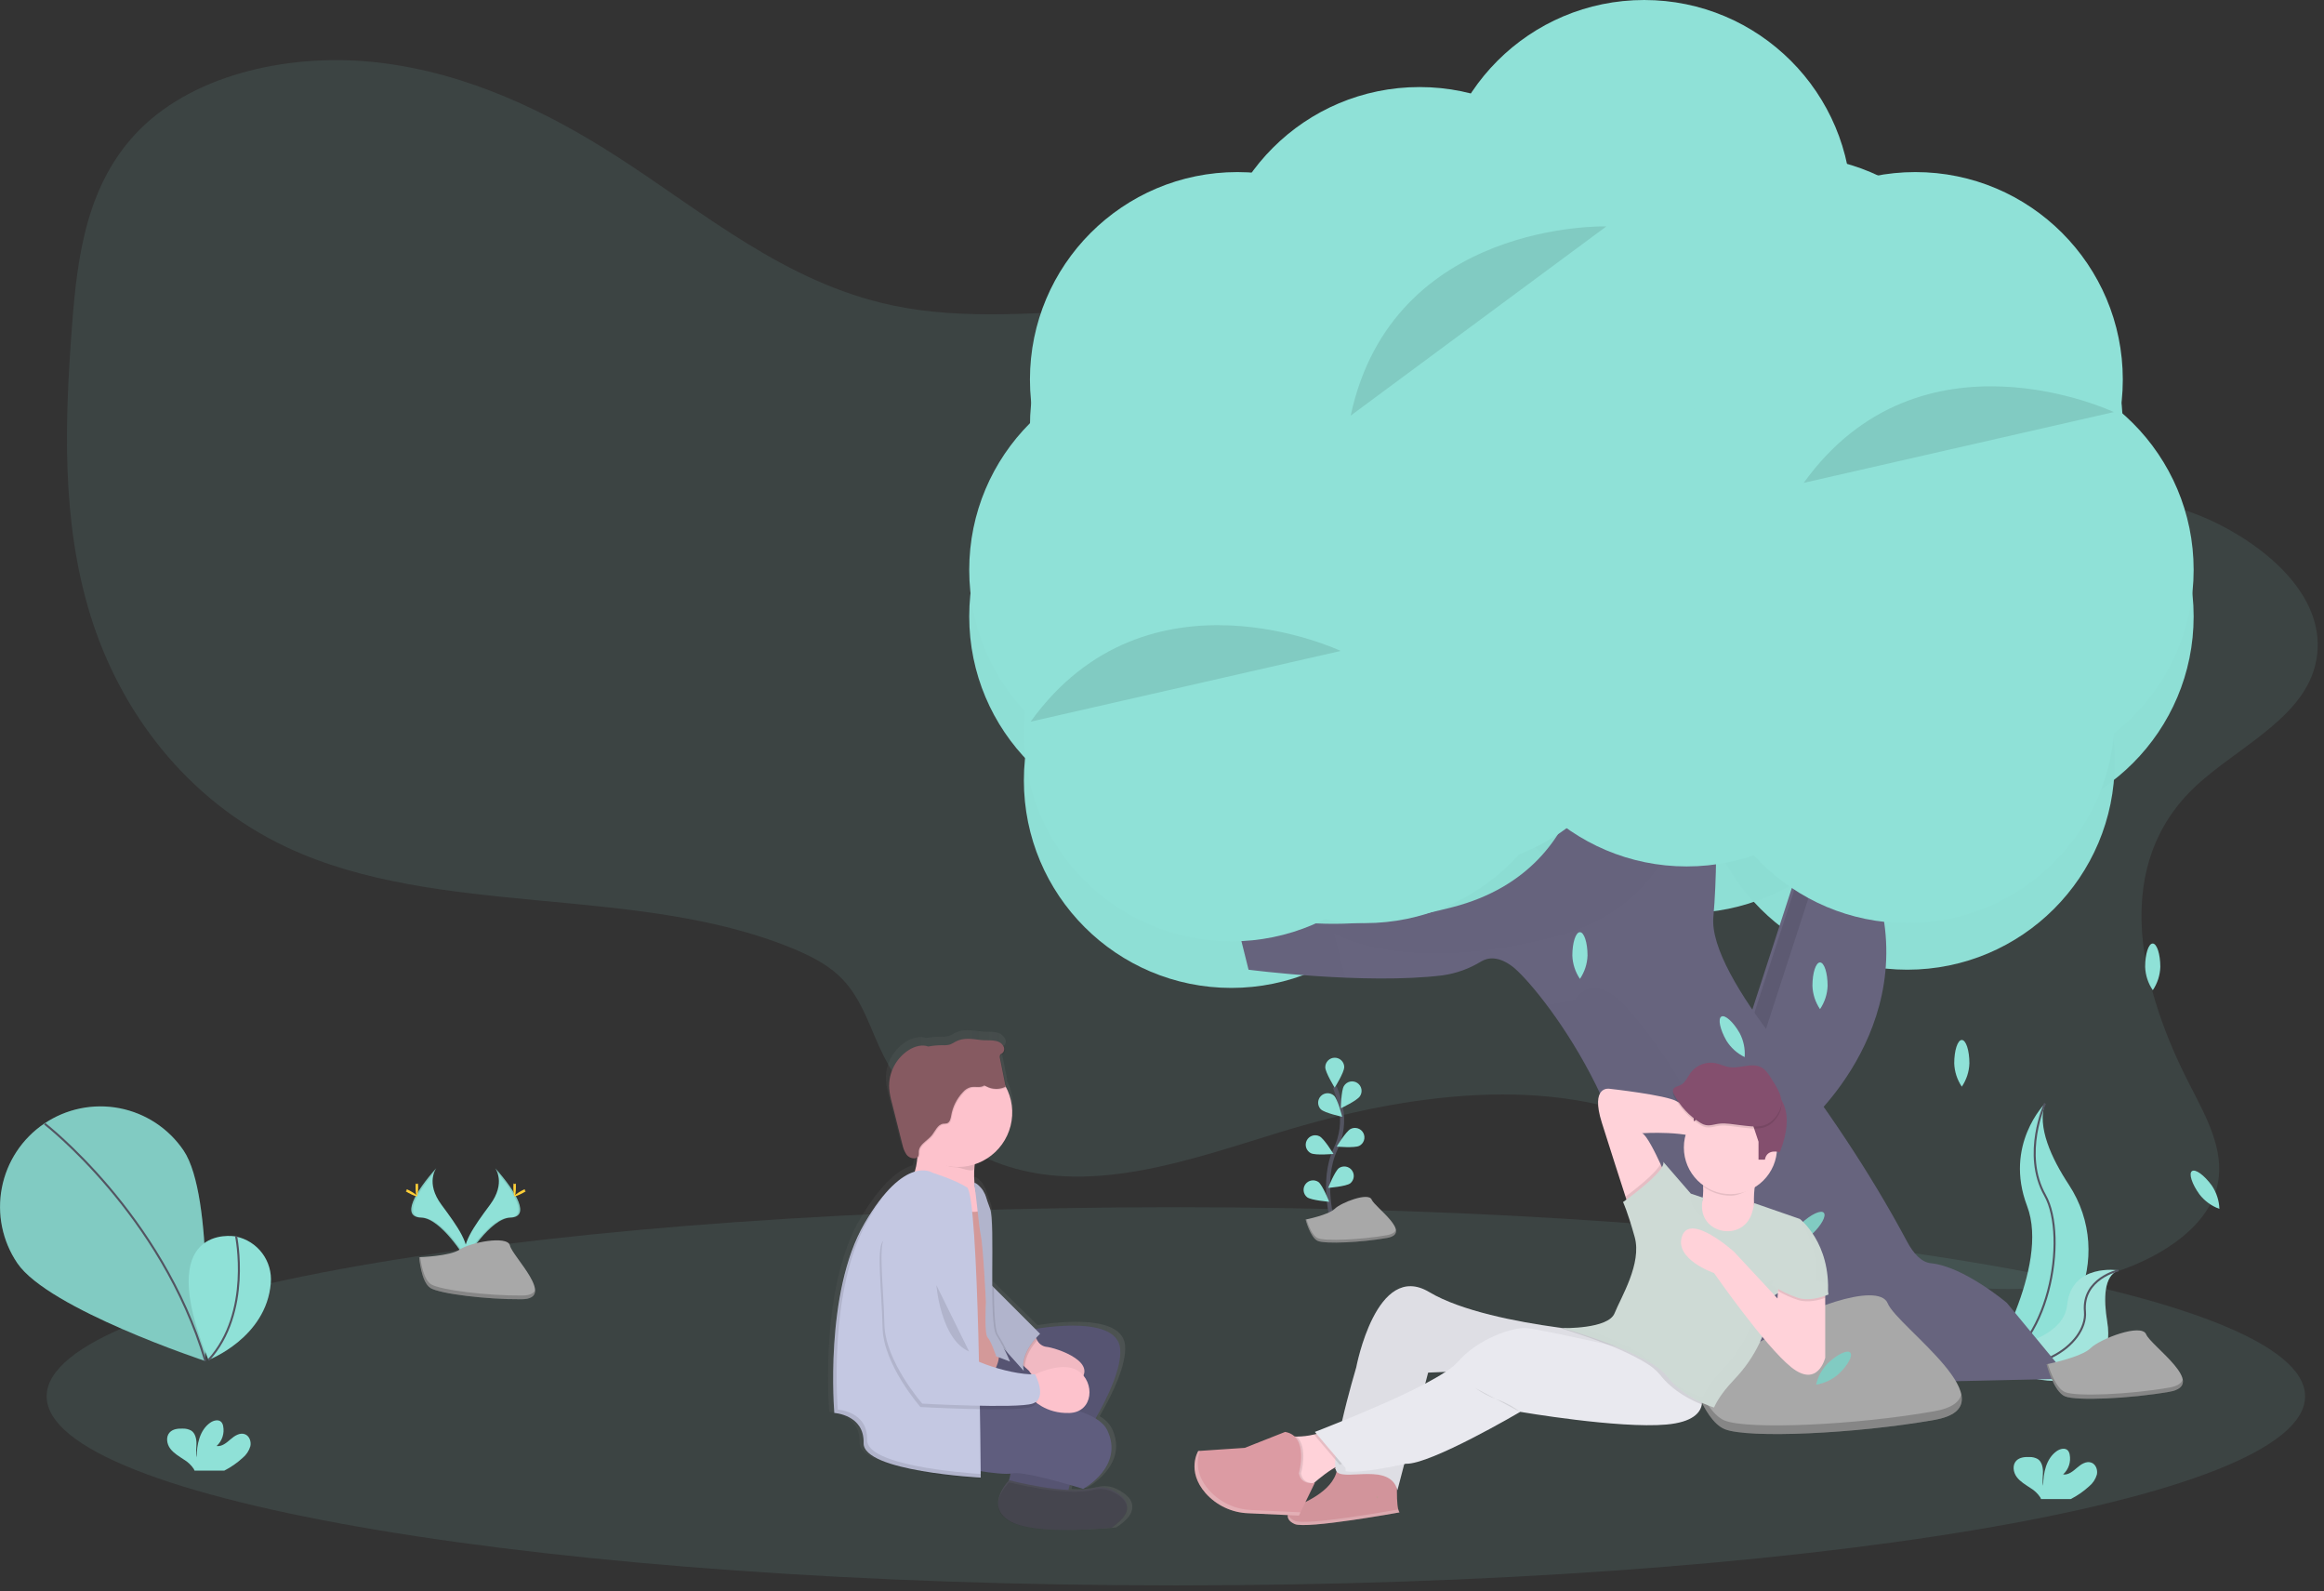 <svg width="355" height="243" viewBox="0 0 355 243" fill="none" xmlns="http://www.w3.org/2000/svg">
<rect x="0" y="0" width="355" height="243" fill="#333333" stroke="none"/>
<g clip-path="url(#clip0)">
<path opacity="0.1" d="M353.657 101.588C351.503 110.313 340.444 114.687 334.248 121.196C322.572 133.464 327.119 151.38 334.527 165.727C337.006 170.532 339.821 175.618 338.77 180.77C337.49 187.071 330.686 191.677 323.542 194.119C310.524 198.567 294.933 197.507 282.965 191.355C272.625 186.039 265.217 177.407 254.7 172.317C237.098 163.827 214.694 167.048 195.579 172.884C182.059 177.022 167.274 182.406 153.838 178.085C144.384 175.042 137.847 167.634 134.285 159.798C132.568 156.007 131.319 151.903 128.037 148.9C126.084 147.111 123.536 145.844 120.929 144.777C97.1 135.014 66.997 140.243 43.865 129.413C28.237 122.101 18.229 108.308 13.799 93.923C9.37 79.538 9.885 64.455 11.01 49.639C11.809 39.101 13.245 27.874 21.384 19.747C29.994 11.152 44.77 7.969 58.129 9.59C71.488 11.211 83.592 17.048 94.245 23.904C107.573 32.477 119.904 43.149 136.248 46.62C147.378 48.986 159.085 47.69 170.566 47.24C189.758 46.493 208.957 48.17 228.041 49.98C237.34 50.87 246.669 51.803 255.888 53.154C257.954 53.456 260.02 53.782 262.087 54.131C263.122 54.307 264.157 54.49 265.186 54.679C265.992 54.825 266.795 54.989 267.598 55.135C268.864 55.381 270.127 55.639 271.385 55.91C274.999 56.685 278.579 57.562 282.122 58.56C294.44 62.035 304.315 68.345 315.948 72.753C323.529 75.626 331.796 76.42 338.974 80.077C347.808 84.569 355.923 92.413 353.657 101.588Z" fill="#8FE1D7"/>
<path d="M291.343 148.082C308.844 148.082 323.03 133.895 323.03 116.395C323.03 98.895 308.844 84.708 291.343 84.708C273.843 84.708 259.657 98.895 259.657 116.395C259.657 133.895 273.843 148.082 291.343 148.082Z" fill="#8FE1D7"/>
<path d="M257.645 139.425C275.145 139.425 289.332 125.238 289.332 107.738C289.332 90.238 275.145 76.051 257.645 76.051C240.145 76.051 225.958 90.238 225.958 107.738C225.958 125.238 240.145 139.425 257.645 139.425Z" fill="#8FE1D7"/>
<path d="M220.549 139.734C238.05 139.734 252.236 125.548 252.236 108.048C252.236 90.547 238.05 76.361 220.549 76.361C203.049 76.361 188.863 90.547 188.863 108.048C188.863 125.548 203.049 139.734 220.549 139.734Z" fill="#8FE1D7"/>
<path d="M208.492 148.082C225.992 148.082 240.179 133.895 240.179 116.395C240.179 98.895 225.992 84.708 208.492 84.708C190.992 84.708 176.805 98.895 176.805 116.395C176.805 133.895 190.992 148.082 208.492 148.082Z" fill="#8FE1D7"/>
<path d="M188.088 150.865C205.588 150.865 219.775 136.678 219.775 119.178C219.775 101.678 205.588 87.491 188.088 87.491C170.588 87.491 156.401 101.678 156.401 119.178C156.401 136.678 170.588 150.865 188.088 150.865Z" fill="#8FE1D7"/>
<path d="M179.741 125.824C197.241 125.824 211.427 111.637 211.427 94.137C211.427 76.637 197.241 62.45 179.741 62.45C162.24 62.45 148.054 76.637 148.054 94.137C148.054 111.637 162.24 125.824 179.741 125.824Z" fill="#8FE1D7"/>
<path d="M189.014 96.762C206.515 96.762 220.701 82.576 220.701 65.075C220.701 47.575 206.515 33.389 189.014 33.389C171.514 33.389 157.328 47.575 157.328 65.075C157.328 82.576 171.514 96.762 189.014 96.762Z" fill="#8FE1D7"/>
<path d="M206.635 96.762C224.136 96.762 238.322 82.576 238.322 65.075C238.322 47.575 224.136 33.389 206.635 33.389C189.135 33.389 174.949 47.575 174.949 65.075C174.949 82.576 189.135 96.762 206.635 96.762Z" fill="#8FE1D7"/>
<path d="M216.839 83.778C234.339 83.778 248.526 69.591 248.526 52.091C248.526 34.591 234.339 20.404 216.839 20.404C199.339 20.404 185.152 34.591 185.152 52.091C185.152 69.591 199.339 83.778 216.839 83.778Z" fill="#8FE1D7"/>
<path d="M242.807 97.999C260.308 97.999 274.494 83.812 274.494 66.312C274.494 48.812 260.308 34.625 242.807 34.625C225.307 34.625 211.121 48.812 211.121 66.312C211.121 83.812 225.307 97.999 242.807 97.999Z" fill="#8FE1D7"/>
<path d="M303.401 125.824C320.901 125.824 335.088 111.637 335.088 94.137C335.088 76.637 320.901 62.45 303.401 62.45C285.901 62.45 271.714 76.637 271.714 94.137C271.714 111.637 285.901 125.824 303.401 125.824Z" fill="#8FE1D7"/>
<path d="M285.16 110.056C302.66 110.056 316.847 95.87 316.847 78.369C316.847 60.869 302.66 46.682 285.16 46.682C267.66 46.682 253.473 60.869 253.473 78.369C253.473 95.87 267.66 110.056 285.16 110.056Z" fill="#8FE1D7"/>
<path d="M273.412 94.289C290.913 94.289 305.099 80.102 305.099 62.602C305.099 45.102 290.913 30.915 273.412 30.915C255.912 30.915 241.726 45.102 241.726 62.602C241.726 80.102 255.912 94.289 273.412 94.289Z" fill="#8FE1D7"/>
<path d="M251.155 70.484C268.655 70.484 282.841 56.297 282.841 38.797C282.841 21.297 268.655 7.11 251.155 7.11C233.654 7.11 219.468 21.297 219.468 38.797C219.468 56.297 233.654 70.484 251.155 70.484Z" fill="#8FE1D7"/>
<path d="M292.58 96.762C310.08 96.762 324.267 82.576 324.267 65.075C324.267 47.575 310.08 33.389 292.58 33.389C275.08 33.389 260.893 47.575 260.893 65.075C260.893 82.576 275.08 96.762 292.58 96.762Z" fill="#8FE1D7"/>
<g opacity="0.1">
<path opacity="0.1" d="M291.343 148.082C308.844 148.082 323.03 133.895 323.03 116.395C323.03 98.895 308.844 84.708 291.343 84.708C273.843 84.708 259.657 98.895 259.657 116.395C259.657 133.895 273.843 148.082 291.343 148.082Z" fill="black"/>
<path opacity="0.1" d="M257.645 139.425C275.145 139.425 289.332 125.238 289.332 107.738C289.332 90.238 275.145 76.051 257.645 76.051C240.145 76.051 225.958 90.238 225.958 107.738C225.958 125.238 240.145 139.425 257.645 139.425Z" fill="black"/>
<path opacity="0.1" d="M220.549 139.735C238.05 139.735 252.236 125.548 252.236 108.048C252.236 90.548 238.05 76.361 220.549 76.361C203.049 76.361 188.863 90.548 188.863 108.048C188.863 125.548 203.049 139.735 220.549 139.735Z" fill="black"/>
<path opacity="0.1" d="M208.492 148.082C225.992 148.082 240.179 133.895 240.179 116.395C240.179 98.895 225.992 84.708 208.492 84.708C190.992 84.708 176.805 98.895 176.805 116.395C176.805 133.895 190.992 148.082 208.492 148.082Z" fill="black"/>
<path opacity="0.1" d="M188.088 150.865C205.588 150.865 219.775 136.678 219.775 119.178C219.775 101.678 205.588 87.491 188.088 87.491C170.588 87.491 156.401 101.678 156.401 119.178C156.401 136.678 170.588 150.865 188.088 150.865Z" fill="black"/>
<path opacity="0.1" d="M179.741 125.824C197.241 125.824 211.427 111.637 211.427 94.137C211.427 76.637 197.241 62.45 179.741 62.45C162.24 62.45 148.054 76.637 148.054 94.137C148.054 111.637 162.24 125.824 179.741 125.824Z" fill="black"/>
<path opacity="0.1" d="M189.014 96.762C206.515 96.762 220.701 82.576 220.701 65.075C220.701 47.575 206.515 33.389 189.014 33.389C171.514 33.389 157.328 47.575 157.328 65.075C157.328 82.576 171.514 96.762 189.014 96.762Z" fill="black"/>
<path opacity="0.1" d="M206.635 96.762C224.136 96.762 238.322 82.576 238.322 65.075C238.322 47.575 224.136 33.389 206.635 33.389C189.135 33.389 174.949 47.575 174.949 65.075C174.949 82.576 189.135 96.762 206.635 96.762Z" fill="black"/>
<path opacity="0.1" d="M216.839 83.778C234.339 83.778 248.526 69.591 248.526 52.091C248.526 34.591 234.339 20.404 216.839 20.404C199.339 20.404 185.152 34.591 185.152 52.091C185.152 69.591 199.339 83.778 216.839 83.778Z" fill="black"/>
<path opacity="0.1" d="M242.807 97.999C260.308 97.999 274.494 83.812 274.494 66.312C274.494 48.812 260.308 34.625 242.807 34.625C225.307 34.625 211.121 48.812 211.121 66.312C211.121 83.812 225.307 97.999 242.807 97.999Z" fill="black"/>
<path opacity="0.1" d="M303.401 125.824C320.901 125.824 335.088 111.637 335.088 94.137C335.088 76.637 320.901 62.45 303.401 62.45C285.901 62.45 271.714 76.637 271.714 94.137C271.714 111.637 285.901 125.824 303.401 125.824Z" fill="black"/>
<path opacity="0.1" d="M285.16 110.056C302.66 110.056 316.847 95.87 316.847 78.369C316.847 60.869 302.66 46.683 285.16 46.683C267.66 46.683 253.473 60.869 253.473 78.369C253.473 95.87 267.66 110.056 285.16 110.056Z" fill="black"/>
<path opacity="0.1" d="M273.412 94.289C290.913 94.289 305.099 80.102 305.099 62.602C305.099 45.102 290.913 30.915 273.412 30.915C255.912 30.915 241.726 45.102 241.726 62.602C241.726 80.102 255.912 94.289 273.412 94.289Z" fill="black"/>
<path opacity="0.1" d="M251.155 70.484C268.655 70.484 282.841 56.297 282.841 38.797C282.841 21.297 268.655 7.11 251.155 7.11C233.654 7.11 219.468 21.297 219.468 38.797C219.468 56.297 233.654 70.484 251.155 70.484Z" fill="black"/>
<path opacity="0.1" d="M292.58 96.762C310.08 96.762 324.267 82.576 324.267 65.075C324.267 47.575 310.08 33.389 292.58 33.389C275.08 33.389 260.893 47.575 260.893 65.075C260.893 82.576 275.08 96.762 292.58 96.762Z" fill="black"/>
</g>
<path d="M275.694 171.923C275.694 171.923 295.066 155.641 285.482 132.457L275.898 128.867L265.499 160.883L275.694 171.923Z" fill="#67647E"/>
<path opacity="0.1" d="M276.726 127.764L279.02 128.623L268.81 160.055L277.718 169.701C276.98 170.436 276.521 170.82 276.521 170.82L266.324 159.779L276.726 127.764Z" fill="black"/>
<path opacity="0.1" d="M179.62 242.107C274.884 242.107 352.11 229.179 352.11 213.231C352.11 197.284 274.884 184.356 179.62 184.356C84.356 184.356 7.129 197.284 7.129 213.231C7.129 229.179 84.356 242.107 179.62 242.107Z" fill="#8FE1D7"/>
<path d="M312.386 168.508C312.386 168.508 306.085 174.809 309.643 184.161C313.202 193.512 303.546 209.059 303.546 209.059L303.856 209.01C316.797 206.725 323.229 191.925 316.031 180.928C313.341 176.846 311.143 172.047 312.386 168.508Z" fill="#8FE1D7"/>
<path d="M312.386 168.508C312.386 168.508 308.828 176.232 312.386 182.533C315.945 188.835 313.006 206.518 303.543 209.059" stroke="#535461" stroke-width="0.31" stroke-miterlimit="10"/>
<path d="M323.61 193.995C323.61 193.995 316.419 192.852 315.765 199.296C315.111 205.74 301.935 206.632 301.935 206.632L302.183 206.797C313.059 213.926 323.455 211.344 321.887 201.865C321.307 198.341 321.353 194.801 323.61 193.995Z" fill="#8FE1D7"/>
<path opacity="0.2" d="M323.61 193.995C323.61 193.995 316.419 192.852 315.765 199.296C315.111 205.74 301.935 206.632 301.935 206.632L302.183 206.797C313.059 213.926 323.455 211.344 321.887 201.865C321.307 198.341 321.353 194.801 323.61 193.995Z" fill="#F5F5F5"/>
<path d="M323.61 193.995C323.61 193.995 318.031 195.235 318.486 200.297C318.942 205.358 310.198 211.455 301.938 206.632" stroke="#535461" stroke-width="0.31" stroke-miterlimit="10"/>
<path d="M188.206 138.011L190.722 148.085C190.722 148.085 208.505 150.403 220.36 148.946C222.456 148.649 224.468 147.923 226.271 146.814C227.272 146.222 228.853 145.965 231.014 147.583C234.714 150.372 252.878 172.689 249.936 195.843C249.708 197.587 248.911 199.208 247.669 200.454C246.427 201.7 244.809 202.502 243.065 202.736C239.443 203.23 235.98 204.54 232.938 206.567L223.95 212.553L316.115 210.538L306.547 198.955C306.547 198.955 300.001 193.416 294.964 192.911C293.495 192.765 292.283 191.417 291.303 189.585C285.566 178.845 278.703 168.746 271.264 159.104C265.846 152.08 261.299 144.678 261.724 140.029C262.731 128.948 261.724 110.819 261.724 110.819L242.587 108.302C242.587 108.302 245.104 132.478 221.938 138.519C198.772 144.561 188.206 138.011 188.206 138.011Z" fill="#67647E"/>
<g opacity="0.1">
<path opacity="0.1" d="M203.818 142.546C203.818 142.546 214.394 149.092 237.563 143.048C260.732 137.004 258.212 112.83 258.212 112.83L261.854 113.305C261.786 111.755 261.733 110.825 261.733 110.825L242.597 108.308C242.597 108.308 245.113 132.485 221.947 138.526C198.781 144.567 188.202 138.024 188.202 138.024L190.719 148.097C190.719 148.097 197.513 148.984 205.504 149.315L203.818 142.546Z" fill="black"/>
<path opacity="0.1" d="M248.551 211.099C251.593 209.071 255.055 207.761 258.677 207.268C260.417 207.037 262.033 206.239 263.274 204.998C264.516 203.757 265.314 202.142 265.546 200.402C268.503 177.249 250.33 154.891 246.638 152.114C242.609 149.092 240.594 152.616 240.594 152.616C239.168 152.991 237.718 153.267 236.255 153.444C242.783 162.123 252.122 178.77 249.936 195.868C249.704 197.608 248.906 199.223 247.665 200.464C246.423 201.704 244.808 202.502 243.068 202.733C239.446 203.227 235.983 204.537 232.941 206.564L223.953 212.549L247.125 212.044L248.551 211.099Z" fill="black"/>
</g>
<path d="M203.629 186.876C203.629 186.876 201.704 180.342 203.988 175.531C204.96 173.52 205.252 171.248 204.822 169.056C204.606 168.016 204.295 166.999 203.892 166.016" stroke="#535461" stroke-width="0.62" stroke-miterlimit="10"/>
<path d="M205.331 162.975C205.331 163.775 203.88 166.099 203.88 166.099C203.88 166.099 202.439 163.775 202.439 162.975C202.439 162.59 202.592 162.221 202.864 161.949C203.136 161.677 203.505 161.524 203.889 161.524C204.274 161.524 204.643 161.677 204.915 161.949C205.187 162.221 205.34 162.59 205.34 162.975H205.331Z" fill="#8FE1D7"/>
<path d="M207.73 167.41C207.296 168.083 204.816 169.245 204.816 169.245C204.816 169.245 204.863 166.508 205.296 165.836C205.397 165.67 205.53 165.526 205.688 165.412C205.845 165.298 206.024 165.218 206.213 165.174C206.402 165.131 206.598 165.126 206.789 165.16C206.981 165.194 207.163 165.265 207.326 165.371C207.489 165.477 207.629 165.614 207.738 165.775C207.847 165.935 207.922 166.116 207.96 166.307C207.997 166.497 207.996 166.693 207.957 166.884C207.917 167.074 207.84 167.254 207.73 167.414V167.41Z" fill="#8FE1D7"/>
<path d="M207.624 174.986C206.908 175.345 204.184 175.097 204.184 175.097C204.184 175.097 205.603 172.757 206.319 172.398C206.489 172.312 206.675 172.261 206.865 172.247C207.055 172.233 207.246 172.256 207.427 172.316C207.607 172.376 207.775 172.47 207.919 172.595C208.063 172.719 208.182 172.871 208.267 173.041C208.353 173.211 208.404 173.396 208.418 173.586C208.432 173.776 208.409 173.967 208.349 174.148C208.29 174.329 208.195 174.496 208.07 174.641C207.946 174.785 207.794 174.903 207.624 174.989V174.986Z" fill="#8FE1D7"/>
<path d="M206.254 180.711C205.61 181.188 202.882 181.402 202.882 181.402C202.882 181.402 203.886 178.854 204.531 178.38C204.841 178.17 205.22 178.088 205.589 178.151C205.958 178.214 206.289 178.417 206.511 178.718C206.734 179.019 206.832 179.395 206.784 179.766C206.736 180.138 206.546 180.476 206.254 180.711Z" fill="#8FE1D7"/>
<path d="M201.769 169.407C202.343 169.965 205.021 170.544 205.021 170.544C205.021 170.544 204.367 167.885 203.781 167.327C203.503 167.072 203.136 166.935 202.759 166.946C202.382 166.957 202.023 167.115 201.76 167.385C201.497 167.656 201.35 168.019 201.35 168.396C201.35 168.773 201.497 169.136 201.76 169.407H201.769Z" fill="#8FE1D7"/>
<path d="M200.25 176.108C200.966 176.467 203.691 176.219 203.691 176.219C203.691 176.219 202.271 173.879 201.555 173.52C201.212 173.347 200.813 173.317 200.448 173.438C200.083 173.558 199.78 173.819 199.607 174.163C199.434 174.506 199.405 174.905 199.525 175.27C199.646 175.635 199.907 175.938 200.25 176.111V176.108Z" fill="#8FE1D7"/>
<path d="M199.668 182.831C200.312 183.308 203.04 183.522 203.04 183.522C203.04 183.522 202.036 180.974 201.391 180.5C201.081 180.29 200.702 180.208 200.333 180.271C199.964 180.334 199.633 180.537 199.41 180.838C199.188 181.139 199.09 181.515 199.138 181.886C199.186 182.258 199.376 182.596 199.668 182.831Z" fill="#8FE1D7"/>
<path d="M199.441 186.237C199.441 186.237 202.959 185.534 203.895 184.594C204.832 183.655 209.053 182.016 209.524 183.187C209.995 184.359 215.857 188.345 211.868 189.049C207.878 189.752 202.488 189.978 201.329 189.517C200.17 189.055 199.441 186.237 199.441 186.237Z" fill="#A8A8A8"/>
<path opacity="0.2" d="M211.871 188.624C207.885 189.328 202.491 189.554 201.332 189.092C200.439 188.735 199.819 187.018 199.575 186.222L199.457 186.247C199.457 186.247 200.16 189.061 201.332 189.529C202.504 189.997 207.897 189.765 211.871 189.061C213.021 188.856 213.349 188.382 213.225 187.778C213.126 188.162 212.726 188.466 211.871 188.624Z" fill="black"/>
<path d="M257.766 208.294C257.766 208.294 268.438 206.158 271.286 203.313C274.135 200.467 286.939 195.486 288.362 199.045C289.784 202.603 307.579 214.697 295.491 216.833C283.402 218.969 267.03 219.678 263.472 218.256C259.914 216.833 257.766 208.294 257.766 208.294Z" fill="#A8A8A8"/>
<path opacity="0.2" d="M295.478 215.509C283.39 217.645 267.018 218.355 263.46 216.932C260.751 215.847 258.866 210.64 258.122 208.219L257.766 208.294C257.766 208.294 259.901 216.833 263.457 218.256C267.012 219.678 283.381 218.969 295.475 216.833C298.968 216.213 299.966 214.769 299.588 212.94C299.294 214.133 298.076 215.054 295.478 215.509Z" fill="black"/>
<path d="M329.998 147.648C329.959 148.921 329.56 150.158 328.848 151.215C328.131 150.162 327.726 148.927 327.68 147.654C327.68 145.686 328.188 144.089 328.83 144.086C329.471 144.083 329.992 145.679 329.998 147.648Z" fill="#8FE1D7"/>
<path d="M242.501 145.918C242.458 147.192 242.056 148.427 241.341 149.483C240.627 148.427 240.225 147.192 240.182 145.918C240.182 143.95 240.7 142.354 241.341 142.354C241.983 142.354 242.501 143.95 242.501 145.918Z" fill="#8FE1D7"/>
<path d="M337.862 181.042C338.576 182.098 338.978 183.333 339.021 184.607C337.822 184.174 336.77 183.411 335.986 182.406C334.827 180.813 334.31 179.217 334.827 178.842C335.345 178.467 336.706 179.452 337.862 181.042Z" fill="#8FE1D7"/>
<path d="M300.834 162.38C300.791 163.654 300.39 164.889 299.675 165.944C298.961 164.889 298.559 163.654 298.516 162.38C298.516 160.412 299.033 158.815 299.675 158.815C300.317 158.815 300.834 160.418 300.834 162.38Z" fill="#8FE1D7"/>
<path d="M279.175 150.54C279.132 151.813 278.73 153.049 278.015 154.104C277.301 153.049 276.899 151.813 276.856 150.54C276.856 148.571 277.374 146.975 278.015 146.975C278.657 146.975 279.175 148.571 279.175 150.54Z" fill="#8FE1D7"/>
<path d="M265.738 157.758C266.334 158.885 266.599 160.157 266.504 161.428C265.355 160.87 264.387 159.997 263.714 158.911C262.734 157.204 262.394 155.561 262.948 155.242C263.503 154.922 264.762 156.051 265.738 157.758Z" fill="#8FE1D7"/>
<path d="M255.698 190.502C254.74 191.343 253.563 191.895 252.304 192.095C252.586 190.853 253.212 189.715 254.111 188.813C255.547 187.468 257.068 186.755 257.506 187.22C257.943 187.685 257.134 189.157 255.698 190.502Z" fill="#8FE1D7"/>
<path opacity="0.1" d="M255.698 190.502C254.74 191.343 253.563 191.895 252.304 192.095C252.586 190.853 253.212 189.715 254.111 188.813C255.547 187.468 257.068 186.755 257.506 187.22C257.943 187.685 257.134 189.157 255.698 190.502Z" fill="black"/>
<path d="M276.779 188.481C275.82 189.322 274.643 189.874 273.385 190.075C273.666 188.832 274.292 187.694 275.192 186.792C276.627 185.447 278.149 184.734 278.586 185.199C279.023 185.664 278.214 187.133 276.779 188.481Z" fill="#8FE1D7"/>
<path opacity="0.1" d="M276.779 188.481C275.82 189.322 274.643 189.874 273.385 190.075C273.666 188.832 274.292 187.694 275.192 186.792C276.627 185.447 278.149 184.734 278.586 185.199C279.023 185.664 278.214 187.133 276.779 188.481Z" fill="black"/>
<path d="M280.82 209.85C279.862 210.69 278.685 211.242 277.426 211.443C277.707 210.197 278.334 209.056 279.237 208.151C280.672 206.806 282.194 206.093 282.631 206.558C283.068 207.023 282.259 208.501 280.82 209.85Z" fill="#8FE1D7"/>
<path opacity="0.1" d="M280.82 209.85C279.862 210.69 278.685 211.242 277.426 211.443C277.707 210.197 278.334 209.056 279.237 208.151C280.672 206.806 282.194 206.093 282.631 206.558C283.068 207.023 282.259 208.501 280.82 209.85Z" fill="black"/>
<path d="M28.042 175.689C32.793 182.704 31.278 207.816 31.278 207.816C31.278 207.816 7.396 199.909 2.644 192.898C0.362 189.53 -0.488 185.393 0.281 181.398C1.049 177.403 3.373 173.876 6.742 171.595C10.11 169.313 14.247 168.463 18.242 169.232C22.237 170 25.763 172.324 28.045 175.693L28.042 175.689Z" fill="#8FE1D7"/>
<path opacity="0.1" d="M28.042 175.689C32.793 182.704 31.278 207.816 31.278 207.816C31.278 207.816 7.396 199.909 2.644 192.898C0.362 189.53 -0.488 185.393 0.281 181.398C1.049 177.403 3.373 173.876 6.742 171.595C10.11 169.313 14.247 168.463 18.242 169.232C22.237 170 25.763 172.324 28.045 175.693L28.042 175.689Z" fill="black"/>
<path d="M6.831 171.61C6.831 171.61 24.728 185.428 31.371 207.841" stroke="#535461" stroke-width="0.31" stroke-miterlimit="10"/>
<path d="M35.877 188.801C35.877 188.801 23.169 186.631 31.848 207.68C31.848 207.68 40.679 204.314 41.367 195.939C41.503 194.309 41.038 192.686 40.058 191.377C39.078 190.068 37.653 189.163 36.051 188.835L35.877 188.801Z" fill="#8FE1D7"/>
<path d="M36.063 188.779C36.063 188.779 38.484 200.421 31.86 207.686" stroke="#535461" stroke-width="0.31" stroke-miterlimit="10"/>
<path d="M312.631 208.334C312.631 208.334 317.935 207.28 319.348 205.876C320.761 204.472 327.128 202.014 327.835 203.768C328.541 205.523 337.381 211.492 331.371 212.543C325.361 213.594 317.228 213.947 315.461 213.247C313.694 212.546 312.631 208.334 312.631 208.334Z" fill="#A8A8A8"/>
<path opacity="0.2" d="M331.381 211.895C325.37 212.949 317.237 213.3 315.47 212.599C314.125 212.063 313.189 209.499 312.817 208.3L312.641 208.337C312.641 208.337 313.701 212.549 315.47 213.253C317.24 213.957 325.37 213.603 331.381 212.549C333.116 212.239 333.612 211.533 333.426 210.628C333.268 211.214 332.664 211.669 331.381 211.895Z" fill="black"/>
<path d="M291.343 140.971C308.844 140.971 323.03 126.785 323.03 109.284C323.03 91.784 308.844 77.598 291.343 77.598C273.843 77.598 259.657 91.784 259.657 109.284C259.657 126.785 273.843 140.971 291.343 140.971Z" fill="#8FE1D7"/>
<path d="M257.645 132.314C275.145 132.314 289.332 118.127 289.332 100.627C289.332 83.127 275.145 68.941 257.645 68.941C240.145 68.941 225.958 83.127 225.958 100.627C225.958 118.127 240.145 132.314 257.645 132.314Z" fill="#8FE1D7"/>
<path d="M220.549 132.624C238.05 132.624 252.236 118.437 252.236 100.937C252.236 83.437 238.05 69.25 220.549 69.25C203.049 69.25 188.863 83.437 188.863 100.937C188.863 118.437 203.049 132.624 220.549 132.624Z" fill="#8FE1D7"/>
<path d="M208.492 140.971C225.992 140.971 240.179 126.785 240.179 109.284C240.179 91.784 225.992 77.598 208.492 77.598C190.992 77.598 176.805 91.784 176.805 109.284C176.805 126.785 190.992 140.971 208.492 140.971Z" fill="#8FE1D7"/>
<path d="M188.088 143.755C205.588 143.755 219.775 129.568 219.775 112.068C219.775 94.568 205.588 80.381 188.088 80.381C170.588 80.381 156.401 94.568 156.401 112.068C156.401 129.568 170.588 143.755 188.088 143.755Z" fill="#8FE1D7"/>
<path d="M179.741 118.713C197.241 118.713 211.427 104.527 211.427 87.026C211.427 69.526 197.241 55.34 179.741 55.34C162.24 55.34 148.054 69.526 148.054 87.026C148.054 104.527 162.24 118.713 179.741 118.713Z" fill="#8FE1D7"/>
<path d="M189.014 89.652C206.515 89.652 220.701 75.465 220.701 57.965C220.701 40.465 206.515 26.278 189.014 26.278C171.514 26.278 157.328 40.465 157.328 57.965C157.328 75.465 171.514 89.652 189.014 89.652Z" fill="#8FE1D7"/>
<path d="M206.635 89.652C224.136 89.652 238.322 75.465 238.322 57.965C238.322 40.465 224.136 26.278 206.635 26.278C189.135 26.278 174.949 40.465 174.949 57.965C174.949 75.465 189.135 89.652 206.635 89.652Z" fill="#8FE1D7"/>
<path d="M216.839 76.668C234.339 76.668 248.526 62.481 248.526 44.981C248.526 27.481 234.339 13.294 216.839 13.294C199.339 13.294 185.152 27.481 185.152 44.981C185.152 62.481 199.339 76.668 216.839 76.668Z" fill="#8FE1D7"/>
<path d="M242.807 90.888C260.308 90.888 274.494 76.702 274.494 59.202C274.494 41.702 260.308 27.515 242.807 27.515C225.307 27.515 211.121 41.702 211.121 59.202C211.121 76.702 225.307 90.888 242.807 90.888Z" fill="#8FE1D7"/>
<path d="M303.401 118.713C320.901 118.713 335.088 104.527 335.088 87.026C335.088 69.526 320.901 55.34 303.401 55.34C285.901 55.34 271.714 69.526 271.714 87.026C271.714 104.527 285.901 118.713 303.401 118.713Z" fill="#8FE1D7"/>
<path d="M285.16 102.946C302.66 102.946 316.847 88.759 316.847 71.259C316.847 53.759 302.66 39.572 285.16 39.572C267.66 39.572 253.473 53.759 253.473 71.259C253.473 88.759 267.66 102.946 285.16 102.946Z" fill="#8FE1D7"/>
<path d="M273.412 87.178C290.913 87.178 305.099 72.992 305.099 55.492C305.099 37.991 290.913 23.805 273.412 23.805C255.912 23.805 241.726 37.991 241.726 55.492C241.726 72.992 255.912 87.178 273.412 87.178Z" fill="#8FE1D7"/>
<path d="M251.155 63.374C268.655 63.374 282.841 49.187 282.841 31.687C282.841 14.187 268.655 0 251.155 0C233.654 0 219.468 14.187 219.468 31.687C219.468 49.187 233.654 63.374 251.155 63.374Z" fill="#8FE1D7"/>
<path d="M292.58 89.652C310.08 89.652 324.267 75.465 324.267 57.965C324.267 40.465 310.08 26.278 292.58 26.278C275.08 26.278 260.893 40.465 260.893 57.965C260.893 75.465 275.08 89.652 292.58 89.652Z" fill="#8FE1D7"/>
<path opacity="0.1" d="M322.891 62.927C322.891 62.927 293.38 48.933 275.523 73.736L322.891 62.927Z" fill="black"/>
<path opacity="0.1" d="M245.377 34.576C245.377 34.576 212.732 33.59 206.322 63.47L245.377 34.576Z" fill="black"/>
<path opacity="0.1" d="M204.797 99.406C204.797 99.406 175.287 85.409 157.43 110.205L204.797 99.406Z" fill="black"/>
<path d="M75.642 178.395C75.642 178.395 77.343 180.621 74.855 183.975C72.365 187.328 70.314 190.174 71.135 192.269C71.135 192.269 74.888 186.027 77.954 185.94C81.019 185.853 79.002 182.149 75.642 178.395Z" fill="#8FE1D7"/>
<path opacity="0.1" d="M75.642 178.395C75.79 178.61 75.907 178.845 75.989 179.093C78.971 182.595 80.561 185.865 77.694 185.949C75.025 186.027 71.82 190.8 71.054 192.006C71.079 192.099 71.109 192.191 71.144 192.281C71.144 192.281 74.898 186.039 77.963 185.952C81.029 185.865 79.002 182.149 75.642 178.395Z" fill="black"/>
<path d="M78.806 181.234C78.806 182.019 78.72 182.654 78.611 182.654C78.503 182.654 78.416 182.034 78.416 181.234C78.416 180.435 78.524 180.819 78.633 180.819C78.741 180.819 78.806 180.45 78.806 181.234Z" fill="#FFD037"/>
<path d="M79.891 182.168C79.203 182.543 78.602 182.769 78.552 182.673C78.503 182.577 79.017 182.195 79.705 181.82C80.393 181.445 80.121 181.718 80.173 181.82C80.226 181.923 80.579 181.805 79.891 182.168Z" fill="#FFD037"/>
<path d="M66.647 178.395C66.647 178.395 64.945 180.621 67.434 183.975C69.923 187.328 71.975 190.174 71.154 192.269C71.154 192.269 67.4 186.027 64.335 185.94C61.269 185.853 63.284 182.149 66.647 178.395Z" fill="#8FE1D7"/>
<path opacity="0.1" d="M66.647 178.395C66.499 178.61 66.382 178.845 66.3 179.093C63.318 182.595 61.728 185.865 64.595 185.949C67.264 186.027 70.469 190.8 71.234 192.006C71.209 192.099 71.179 192.191 71.144 192.281C71.144 192.281 67.391 186.039 64.325 185.952C61.26 185.865 63.284 182.149 66.647 178.395Z" fill="black"/>
<path d="M63.482 181.234C63.482 182.019 63.569 182.654 63.677 182.654C63.786 182.654 63.873 182.034 63.873 181.234C63.873 180.435 63.764 180.819 63.656 180.819C63.547 180.819 63.482 180.45 63.482 181.234Z" fill="#FFD037"/>
<path d="M62.394 182.168C63.082 182.543 63.684 182.769 63.733 182.673C63.783 182.577 63.268 182.195 62.58 181.82C61.892 181.445 62.165 181.718 62.112 181.82C62.059 181.923 61.718 181.805 62.394 182.168Z" fill="#FFD037"/>
<path d="M64.025 191.987C64.025 191.987 68.785 191.841 70.224 190.818C71.662 189.796 77.548 188.577 77.901 190.214C78.255 191.851 85.055 198.363 79.68 198.406C74.306 198.45 67.192 197.569 65.76 196.695C64.328 195.821 64.025 191.987 64.025 191.987Z" fill="#A8A8A8"/>
<path opacity="0.2" d="M79.773 197.839C74.399 197.882 67.285 197.002 65.853 196.128C64.762 195.465 64.328 193.081 64.183 191.981H64.025C64.025 191.981 64.335 195.821 65.757 196.692C67.18 197.563 74.303 198.447 79.677 198.403C81.227 198.403 81.763 197.839 81.736 197.021C81.522 197.52 80.936 197.83 79.773 197.839Z" fill="black"/>
<path d="M37.058 222.639C37.627 222.175 38.041 221.551 38.245 220.847C38.401 220.134 38.097 219.282 37.415 219.021C36.652 218.73 35.837 219.257 35.22 219.793C34.603 220.329 33.894 220.937 33.085 220.822C33.501 220.445 33.812 219.967 33.988 219.434C34.164 218.901 34.199 218.332 34.089 217.782C34.054 217.553 33.958 217.339 33.81 217.162C33.385 216.709 32.62 216.904 32.111 217.261C30.5 218.395 30.05 220.584 30.041 222.555C29.88 221.845 30.016 221.104 30.01 220.385C30.004 219.666 29.805 218.835 29.192 218.457C28.811 218.253 28.384 218.151 27.952 218.163C27.227 218.135 26.421 218.209 25.925 218.739C25.305 219.396 25.469 220.503 26.005 221.219C26.542 221.935 27.354 222.397 28.104 222.899C28.705 223.256 29.218 223.745 29.604 224.328C29.649 224.409 29.687 224.494 29.715 224.582H34.256C35.274 224.064 36.216 223.41 37.058 222.639Z" fill="#8FE1D7"/>
<path d="M319.119 226.978C319.687 226.515 320.101 225.89 320.306 225.186C320.461 224.474 320.157 223.621 319.475 223.361C318.713 223.069 317.897 223.596 317.281 224.133C316.664 224.669 315.954 225.276 315.145 225.162C315.561 224.785 315.872 224.307 316.048 223.774C316.224 223.241 316.259 222.671 316.149 222.121C316.114 221.893 316.018 221.679 315.87 221.501C315.446 221.048 314.68 221.244 314.172 221.6C312.56 222.735 312.111 224.923 312.101 226.894C311.94 226.184 312.076 225.444 312.07 224.725C312.064 224.005 311.866 223.175 311.252 222.797C310.871 222.592 310.444 222.491 310.012 222.502C309.287 222.474 308.481 222.549 307.985 223.079C307.365 223.736 307.529 224.842 308.066 225.558C308.602 226.274 309.414 226.736 310.164 227.238C310.765 227.596 311.278 228.084 311.664 228.667C311.71 228.748 311.747 228.833 311.776 228.921H316.317C317.334 228.403 318.277 227.749 319.119 226.978Z" fill="#8FE1D7"/>
<path d="M213.464 225.298C213.464 225.298 213.154 230.152 213.774 230.958C213.774 230.958 199.541 233.546 197.761 232.737C195.982 231.928 196.791 230.635 197.761 230.149C198.732 229.662 203.586 227.883 204.23 224.489C204.23 224.489 202.129 223.519 208.92 224.799C215.711 226.079 213.464 225.298 213.464 225.298Z" fill="#DC9BA3"/>
<path opacity="0.05" d="M213.464 225.298C213.464 225.298 213.154 230.152 213.774 230.958C213.774 230.958 199.541 233.546 197.761 232.737C195.982 231.928 196.791 230.635 197.761 230.149C198.732 229.662 203.586 227.883 204.23 224.489C204.23 224.489 202.129 223.519 208.92 224.799C215.711 226.079 213.464 225.298 213.464 225.298Z" fill="black"/>
<path d="M268.943 178.228C268.943 178.228 267.164 181.139 268.295 186.801C269.426 192.464 265.385 192.461 265.385 192.461H257.301L254.552 185.332L258.432 185.642C258.432 185.642 261.02 184.994 259.889 179.009L268.943 178.228Z" fill="#FFD2D9"/>
<path d="M244.683 171.437C245.922 175.376 247.472 180.175 248.3 182.732L248.889 184.539L254.226 179.04C254.226 179.04 253.991 178.495 253.64 177.732C252.859 176.04 251.499 173.278 250.829 173.055C250.829 173.055 258.268 172.568 260.534 174.347C262.8 176.127 262.152 169.493 262.152 169.493C262.152 169.493 257.784 169.183 256.167 168.201C254.549 167.218 245.814 166.261 245.814 166.261C245.814 166.261 242.903 165.774 244.683 171.437Z" fill="#FFD2D9"/>
<path d="M196.156 219L197.287 227.248L200.198 226.938C200.198 226.938 200.374 226.77 200.672 226.504C201.456 225.812 203.09 224.458 204.652 223.714C205.18 223.444 205.754 223.273 206.344 223.209L203.108 218.355C202.321 218.65 201.514 218.889 200.694 219.071C199.841 219.272 198.969 219.376 198.093 219.381C197.428 219.391 196.768 219.261 196.156 219Z" fill="#FFD2D9"/>
<path d="M204.243 224.814C205.699 226.107 212.329 223.358 213.464 227.564L214.505 223.575L217.713 211.3L218.153 209.611L220.825 209.496L251.489 208.188L253.225 208.114L254.155 208.074L252.94 207.472L244.853 203.465C244.853 203.465 241.94 203.26 237.922 202.708C231.832 201.875 223.203 200.229 218.33 197.318C210.243 192.464 207.172 208.802 207.172 208.802C207.172 208.802 205.932 212.946 205.002 217.031C204.575 218.794 204.249 220.579 204.026 222.378C203.886 223.627 203.93 224.532 204.243 224.814Z" fill="#E9E9EF"/>
<path opacity="0.05" d="M204.243 224.815C205.699 226.107 212.329 223.358 213.464 227.564L214.505 223.575L217.713 211.3L218.154 209.611L220.909 209.441L250.535 207.618L252.363 207.503L252.928 207.469L253.656 207.423L244.841 203.459C244.841 203.459 241.927 203.254 237.91 202.702C231.82 201.868 223.19 200.223 218.318 197.312C210.231 192.458 207.159 208.796 207.159 208.796C207.159 208.796 205.92 212.94 204.99 217.025C204.563 218.788 204.237 220.573 204.013 222.372C203.886 223.627 203.93 224.532 204.243 224.815Z" fill="black"/>
<path opacity="0.1" d="M200.697 219.059L203.527 222.378L204.655 223.702C205.184 223.432 205.757 223.26 206.347 223.196L203.111 218.343C202.324 218.638 201.517 218.877 200.697 219.059Z" fill="black"/>
<path d="M200.849 218.668L204.013 222.388L205.538 224.176V224.663C207.398 225.093 213.222 223.866 214.505 223.584L214.756 223.528C218.476 223.689 232.226 215.603 232.226 215.603C232.226 215.603 247.268 218.191 254.542 217.543C258.606 217.18 259.747 215.711 259.96 214.481C260.054 213.873 259.97 213.25 259.719 212.689L253.21 208.117L252.348 207.497L250.972 206.527C250.972 206.527 248.579 205.985 245.541 205.315C240.793 204.267 234.466 202.907 233.186 202.811C231.085 202.65 225.747 204.429 222.673 207.987C222.145 208.542 221.549 209.029 220.9 209.434L220.816 209.49C219.951 210.064 218.888 210.671 217.716 211.294C213.802 213.355 208.582 215.572 204.993 217.025C202.538 218.026 200.849 218.668 200.849 218.668Z" fill="#E9E9EF"/>
<path opacity="0.1" d="M196.156 219L197.287 227.248L200.198 226.938C200.198 226.938 200.374 226.77 200.672 226.504C200.027 226.504 198.964 226.333 198.741 224.997C198.741 224.997 199.863 221.076 198.093 219.387C197.427 219.395 196.767 219.263 196.156 219Z" fill="black"/>
<path d="M198.409 224.976C198.409 224.976 200.027 219.316 196.308 218.668L190.161 221.095L183.032 221.582C183.032 221.582 181.173 224.616 184.151 228.019C184.97 228.942 185.968 229.689 187.083 230.217C188.198 230.744 189.409 231.04 190.642 231.088L198.409 231.444L200.849 226.439C200.849 226.439 198.744 226.916 198.409 224.976Z" fill="#DC9BA3"/>
<path opacity="0.1" d="M237.913 202.708C238.728 202.947 242.101 203.948 245.554 205.321C247.261 205.979 248.923 206.746 250.532 207.618C250.866 207.807 251.186 207.996 251.486 208.185C252.274 208.648 252.979 209.239 253.572 209.933C255.568 212.515 258.501 213.907 259.96 214.474C260.054 213.866 259.97 213.244 259.719 212.683L253.21 208.111L254.139 208.07L252.924 207.469L253.653 207.423L244.838 203.458C244.838 203.458 241.93 203.26 237.913 202.708Z" fill="black"/>
<path opacity="0.1" d="M248.312 182.735L248.901 184.542L254.239 179.043C254.239 179.043 254.003 178.498 253.653 177.735C252.962 179.158 249.741 181.656 248.312 182.735Z" fill="black"/>
<path d="M267.557 185.416C267.749 184.868 267.889 184.303 267.976 183.73L274.928 186.144C274.928 186.144 279.698 189.783 279.215 197.709C279.215 197.709 273.326 195.539 270.722 198.112L270.669 198.567C270.122 203.09 268.12 207.313 264.966 210.6C263.68 211.951 262.468 213.473 261.826 214.939C261.826 214.939 257.298 213.647 254.549 210.085C251.799 206.524 238.704 202.817 238.704 202.817C238.704 202.817 245.659 202.978 246.629 200.551C247.599 198.124 250.835 192.948 249.704 188.906C248.573 184.864 247.925 183.568 247.925 183.568C247.925 183.568 254.558 178.879 254.071 177.422L258.277 182.276L260.218 182.924C260.064 183.3 259.986 183.702 259.988 184.108C259.877 188.5 266.082 189.554 267.557 185.416Z" fill="#CEDAD5"/>
<path opacity="0.1" d="M260.131 181.163C260.082 180.559 260 179.958 259.886 179.362L268.943 178.553C268.943 178.553 268.323 179.096 268.044 181.117C266.981 181.737 265.741 182.598 264.414 182.598C262.868 182.6 261.364 182.096 260.131 181.163Z" fill="black"/>
<path d="M264.334 182.353C268.264 182.353 271.45 179.167 271.45 175.237C271.45 171.306 268.264 168.12 264.334 168.12C260.403 168.12 257.217 171.306 257.217 175.237C257.217 179.167 260.403 182.353 264.334 182.353Z" fill="#FFD2D9"/>
<path d="M269.591 177.097H268.621V174.347L267.65 171.437C267.65 171.437 262.796 169.171 260.521 169.658L258.755 171.266C258.755 171.266 258.268 167.386 261.182 165.929C264.095 164.472 269.268 165.12 270.564 166.239C271.86 167.358 273.973 169.314 272.343 174.651L271.869 175.965C271.869 175.965 269.913 175.317 269.591 177.097Z" fill="#844F6E"/>
<g opacity="0.05">
<path opacity="0.05" d="M257.019 180.832L256.489 180.655L254.046 177.837C254.094 177.704 254.1 177.559 254.062 177.422L257.019 180.832Z" fill="black"/>
<path opacity="0.05" d="M260.422 186.051C259.731 185.757 259.147 185.257 258.749 184.619C258.352 183.982 258.16 183.237 258.2 182.487C258.2 182.391 258.2 182.301 258.2 182.214L258.249 182.273L260.19 182.921C260.037 183.297 259.959 183.699 259.96 184.105C259.941 184.783 260.1 185.454 260.422 186.051Z" fill="black"/>
<path opacity="0.05" d="M241.555 202.684C245.609 204.094 251.099 206.316 252.769 208.477L252.893 208.632C248.452 205.585 238.697 202.814 238.697 202.814C239.652 202.825 240.606 202.781 241.555 202.684Z" fill="black"/>
<path opacity="0.05" d="M260.047 213.331C260.689 211.871 261.907 210.346 263.187 208.991C266.341 205.704 268.343 201.481 268.89 196.959L268.943 196.503C271.531 193.915 277.436 196.1 277.436 196.1C277.746 191.073 275.936 187.772 274.575 186.03L274.931 186.154C274.931 186.154 279.702 189.792 279.218 197.718C279.218 197.718 273.329 195.548 270.725 198.121L270.672 198.577C270.125 203.099 268.124 207.322 264.969 210.609C263.683 211.961 262.471 213.482 261.829 214.949C261.829 214.949 257.887 213.82 255.128 210.783C256.615 211.899 258.277 212.76 260.047 213.331Z" fill="black"/>
</g>
<path d="M261.826 194.405C261.826 194.405 269.575 205.563 273.633 208.799C277.69 212.035 278.809 207.342 278.809 207.342V196.993L271.68 196.184L271.602 197.166L271.516 198.288L264.882 191.159C264.882 191.159 258.249 185.174 256.957 188.732C255.664 192.291 261.826 194.405 261.826 194.405Z" fill="#FFD2D9"/>
<path opacity="0.1" d="M271.618 197.166C272.588 197.731 273.617 198.189 274.686 198.53C276.214 199.001 277.966 198.505 278.812 198.202V196.993L271.683 196.184L271.618 197.166Z" fill="black"/>
<path d="M278.893 195.942L279.308 197.675C279.308 197.675 276.779 198.852 274.677 198.208C273.26 197.727 271.907 197.076 270.648 196.267C270.338 196.106 271.94 194.327 271.94 194.327L278.893 195.942Z" fill="#CEDAD5"/>
<path opacity="0.1" d="M232.306 215.674C231.228 214.846 230.027 214.19 228.748 213.73C227.528 213.314 226.378 212.714 225.338 211.951" fill="black"/>
<path opacity="0.2" d="M183.054 221.578L183.317 221.56C182.933 222.536 182.388 224.923 184.656 227.53C185.473 228.449 186.467 229.194 187.579 229.721C188.69 230.248 189.896 230.545 191.125 230.595L198.657 230.948L198.415 231.444L190.642 231.088C189.413 231.038 188.207 230.741 187.095 230.214C185.984 229.687 184.99 228.942 184.173 228.022C181.194 224.613 183.054 221.578 183.054 221.578Z" fill="white"/>
<path opacity="0.05" d="M210.519 228.512C210.497 228.609 210.471 228.705 210.442 228.8C210.284 228.711 210.057 228.537 210.519 228.512Z" fill="#00FF00"/>
<path opacity="0.2" d="M197.789 232.253C199.448 233.007 211.914 230.812 213.597 230.508C213.631 230.669 213.696 230.822 213.789 230.958C213.789 230.958 199.556 233.546 197.777 232.737C196.847 232.322 196.633 231.776 196.757 231.28C196.859 231.627 197.151 231.971 197.789 232.253Z" fill="white"/>
<path opacity="0.1" d="M259.812 171.837C258.062 170.779 256.641 169.255 255.708 167.435C255.577 167.235 255.523 166.994 255.556 166.757C255.671 166.316 256.244 166.239 256.659 166.05C257.431 165.696 257.757 164.81 258.262 164.122C258.695 163.556 259.277 163.121 259.943 162.865C260.609 162.61 261.333 162.544 262.034 162.674C262.772 162.823 263.454 163.189 264.204 163.294C265.809 163.53 267.557 162.557 268.999 163.294C269.656 163.632 270.102 164.268 270.493 164.894C271.475 166.465 272.706 168.136 271.813 169.971C271.302 171.025 270.483 171.899 269.333 172.206C268.183 172.512 266.854 172.255 265.682 172.131C264.721 172.026 263.711 171.821 262.744 171.908C261.603 172.026 260.893 172.488 259.812 171.837Z" fill="black"/>
<path d="M259.812 171.511C258.062 170.453 256.641 168.929 255.708 167.11C255.577 166.909 255.523 166.668 255.556 166.431C255.671 165.991 256.244 165.913 256.659 165.724C257.431 165.371 257.757 164.485 258.262 163.796C258.695 163.23 259.277 162.795 259.943 162.54C260.609 162.284 261.333 162.218 262.034 162.349C262.772 162.498 263.454 162.863 264.204 162.969C265.809 163.204 267.557 162.231 268.999 162.969C269.656 163.307 270.102 163.942 270.493 164.568C271.475 166.14 272.706 167.81 271.813 169.645C271.302 170.699 270.483 171.573 269.333 171.88C268.183 172.187 266.854 171.93 265.682 171.806C264.721 171.7 263.711 171.496 262.744 171.583C261.603 171.7 260.893 172.165 259.812 171.511Z" fill="#844F6E"/>
<path d="M126.481 210.045C126.481 213.38 126.667 215.584 126.667 215.584C126.667 215.584 131.431 215.85 131.298 220.267C131.164 224.684 149.814 225.62 149.814 225.62C149.814 225.62 149.814 225.574 149.814 225.487C149.814 225.487 149.814 225.131 149.814 224.486C151.587 224.749 153.484 224.963 154.547 224.861C154.476 225.205 154.392 225.568 154.312 225.89C154.225 225.977 152.508 227.712 152.564 229.56C152.533 230.49 152.954 231.444 154.318 232.238C158.254 234.538 170.513 233.258 170.513 233.258C172.373 232.036 172.993 230.998 172.959 230.136C173.018 228.865 171.75 227.967 170.588 227.387C169.689 226.939 168.659 226.829 167.686 227.077C166.374 227.368 165.026 227.467 163.685 227.371C163.737 227.105 163.806 226.842 163.893 226.584C165.151 226.941 166.019 227.204 166.019 227.204C166.019 227.204 172.553 223.726 169.831 218.107C169.402 217.327 168.756 216.689 167.972 216.269C170.07 212.652 172.063 208.393 171.865 205.529C171.533 200.749 162.042 201.791 158.487 202.352L151.634 195.629C151.634 190.67 151.786 184.976 151.324 183.742C150.506 181.6 150.778 181.882 150.236 180.934L150.214 180.9C149.904 180.398 149.061 179.601 148.844 179.71C148.752 178.724 148.765 177.732 148.884 176.749C150.571 176.198 152.041 175.129 153.086 173.695C154.131 172.26 154.698 170.533 154.705 168.759C154.706 167.431 154.387 166.122 153.776 164.943L153.869 164.903L152.97 160.483C152.938 160.39 152.925 160.291 152.931 160.192C152.938 160.094 152.965 159.997 153.01 159.909C153.103 159.786 153.261 159.748 153.382 159.662C153.519 159.529 153.607 159.354 153.634 159.166C153.66 158.977 153.623 158.785 153.528 158.62C153.444 158.456 153.329 158.31 153.19 158.189C152.433 157.331 150.825 157.638 149.836 157.51C148.497 157.34 147.093 157.092 145.825 157.755C145.552 157.925 145.267 158.074 144.973 158.202C144.569 158.311 144.15 158.351 143.733 158.319C142.978 158.319 142.225 158.386 141.483 158.521C140.516 158.171 139.378 158.481 138.482 159.017C137.458 159.644 136.623 160.539 136.068 161.605C135.513 162.671 135.259 163.868 135.333 165.067C135.411 165.817 135.556 166.559 135.764 167.283L137.422 173.746C137.528 174.286 137.739 174.8 138.042 175.259C138.116 175.356 138.199 175.445 138.29 175.525C138.448 175.716 138.653 175.862 138.884 175.95C139.116 176.038 139.366 176.065 139.611 176.027C139.674 176.012 139.735 175.99 139.793 175.962C139.737 176.642 139.605 177.314 139.4 177.964C137.503 178.516 134.75 180.444 131.446 186.023C127.206 193.171 126.499 203.709 126.481 210.045Z" fill="url(#paint0_linear)"/>
<path d="M142.967 219.341H161.515V206.056H142.967V219.341Z" fill="#5F5D7E"/>
<path d="M156.912 203.161C156.912 203.161 170.724 200.266 171.118 206.056C171.511 211.846 162.963 223.413 162.963 223.413L155.214 221.836L157.448 212.89C157.448 212.89 148.636 210.916 148.11 210.786C147.583 210.656 156.912 203.161 156.912 203.161Z" fill="#5F5D7E"/>
<path opacity="0.1" d="M156.912 203.161C156.912 203.161 170.724 200.266 171.118 206.056C171.511 211.846 162.963 223.413 162.963 223.413L155.214 221.836L157.448 212.89C157.448 212.89 148.636 210.916 148.11 210.786C147.583 210.656 156.912 203.161 156.912 203.161Z" fill="black"/>
<path d="M164.15 224.997C164.15 224.997 162.836 227.496 163.22 228.549C163.604 229.603 153.881 227.102 153.881 227.102C153.881 227.102 154.671 224.077 154.538 223.692C154.405 223.308 164.15 224.997 164.15 224.997Z" fill="#5F5D7E"/>
<path d="M155.598 207.897L156.565 208.771L157.185 209.335C157.185 209.335 160.344 214.465 164.419 211.31C168.495 208.154 161.255 205.792 159.807 205.672C159.517 205.629 159.241 205.517 159.004 205.345C158.766 205.173 158.574 204.946 158.443 204.683C158.222 204.296 158.061 203.878 157.966 203.443L155.598 207.897Z" fill="#FDC2CC"/>
<path opacity="0.05" d="M155.598 207.897L156.565 208.771L157.185 209.335C157.185 209.335 160.344 214.465 164.419 211.31C168.495 208.154 161.255 205.792 159.807 205.672C159.517 205.629 159.241 205.517 159.004 205.345C158.766 205.173 158.574 204.946 158.443 204.683C158.222 204.296 158.061 203.878 157.966 203.443L155.598 207.897Z" fill="black"/>
<path opacity="0.1" d="M164.15 224.997C164.15 224.997 162.836 227.496 163.22 228.549C163.604 229.603 153.881 227.102 153.881 227.102C153.881 227.102 154.671 224.077 154.538 223.692C154.405 223.308 164.15 224.997 164.15 224.997Z" fill="black"/>
<path opacity="0.1" d="M155.598 207.897L156.565 208.771C156.565 207.085 157.684 205.535 158.45 204.664C158.228 204.278 158.067 203.86 157.972 203.424L155.598 207.897Z" fill="black"/>
<path d="M149.811 194.612L158.887 203.688C158.887 203.688 155.728 206.449 156.388 209.344L149.811 201.977V194.612Z" fill="#C4C8E2"/>
<path opacity="0.1" d="M149.876 194.612V201.98L150.93 203.161L154.058 206.663L156.454 209.348C155.796 206.453 158.952 203.691 158.952 203.691L149.876 194.612Z" fill="black"/>
<path d="M149.811 181.588C149.811 181.588 149.811 184.35 147.443 183.562C145.075 182.775 146.916 214.738 146.916 214.738C146.916 214.738 153.757 209.608 152.44 205.926C151.122 202.243 150.862 199.472 150.986 195.796C151.11 192.12 149.811 181.588 149.811 181.588Z" fill="#D39999"/>
<path d="M149.678 174.223C149.678 174.223 147.704 179.617 149.678 183.696C151.652 187.775 137.968 181.458 137.968 181.458C137.968 181.458 140.993 180.01 139.942 173.039L149.678 174.223Z" fill="#FDC2CC"/>
<path opacity="0.1" d="M150.862 198.821C150.781 200.267 150.781 201.716 150.862 203.161L153.989 206.663C153.532 205.685 153.014 204.736 152.44 203.821C151.953 203.068 151.845 200.064 151.82 196.636L150.673 195.489C150.794 197.34 150.862 198.821 150.862 198.821Z" fill="black"/>
<path d="M148.816 180.875C148.671 180.184 149.811 181.225 150.177 181.83L150.196 181.864C150.722 182.794 150.459 182.521 151.249 184.625C152.04 186.73 150.986 201.983 152.179 203.843C152.985 205.146 153.689 206.51 154.284 207.922L152.179 207.131C152.179 207.131 151.389 204.763 150.865 204.236C150.341 203.709 150.602 198.843 150.602 198.843C150.602 198.843 150.208 190.425 149.811 188.584C149.498 187.102 149.126 182.329 148.816 180.875Z" fill="#C4C8E2"/>
<path opacity="0.1" d="M148.816 180.875C148.671 180.184 149.811 181.225 150.177 181.83L150.196 181.864C150.722 182.794 150.459 182.521 151.249 184.625C152.04 186.73 150.986 201.983 152.179 203.843C152.985 205.146 153.689 206.51 154.284 207.922L152.179 207.131C152.179 207.131 151.389 204.763 150.865 204.236C150.341 203.709 150.602 198.843 150.602 198.843C150.602 198.843 150.208 190.425 149.811 188.584C149.498 187.102 149.126 182.329 148.816 180.875Z" fill="black"/>
<path d="M145.732 213.684C145.732 213.684 166.515 212.893 169.146 218.42C171.778 223.947 165.464 227.368 165.464 227.368C165.464 227.368 156.652 224.607 154.677 225C152.703 225.394 145.732 223.947 145.732 223.947V213.684Z" fill="#5F5D7E"/>
<path d="M157.309 210.265C157.309 210.265 162.045 207.633 164.677 209.335C167.308 211.037 167.045 215.649 163.363 215.779C159.68 215.909 157.706 213.675 157.706 213.675L157.309 210.265Z" fill="#FDC2CC"/>
<path d="M142.444 179.09C142.444 179.09 138.234 176.195 132.051 186.839C125.867 197.483 127.448 215.776 127.448 215.776C127.448 215.776 132.051 216.04 131.92 220.379C131.79 224.718 149.811 225.648 149.811 225.648C149.811 225.648 149.548 182.502 147.707 181.324C145.865 180.147 142.444 179.09 142.444 179.09Z" fill="#C4C8E2"/>
<path opacity="0.1" d="M142.425 186.938C143.167 187.473 143.771 188.177 144.188 188.992C144.604 189.807 144.82 190.709 144.818 191.624C144.84 195.564 144.936 204.054 145.335 205.659C145.862 207.764 153.754 210.525 157.833 210.395C157.833 210.395 159.807 214.078 157.439 214.868C155.071 215.658 140.602 214.868 140.602 214.868C140.602 214.868 134.946 208.424 134.816 202.78C134.685 197.135 133.886 190.809 134.816 189.625C135.575 188.624 138.752 184.347 142.425 186.938Z" fill="black"/>
<path d="M142.688 186.411C143.434 186.945 144.042 187.649 144.461 188.465C144.88 189.282 145.098 190.186 145.097 191.104C145.118 195.043 145.215 203.533 145.614 205.138C146.141 207.243 154.033 210.005 158.112 209.875C158.112 209.875 160.086 213.557 157.718 214.347C155.35 215.138 140.881 214.347 140.881 214.347C140.881 214.347 135.225 207.903 135.095 202.259C134.964 196.615 134.165 190.288 135.095 189.104C135.838 188.109 139.015 183.82 142.688 186.411Z" fill="#C4C8E2"/>
<path d="M169.878 227.527C171.765 228.456 173.954 230.372 169.806 233.282C169.806 233.282 157.969 234.597 154.154 232.229C150.338 229.86 154.154 226.045 154.154 226.045C154.154 226.045 162.885 228.367 167.076 227.232C168.014 226.985 169.011 227.09 169.878 227.527Z" fill="#4C4C56"/>
<path opacity="0.1" d="M169.878 227.793C171.765 228.692 173.954 230.514 169.806 233.301C169.806 233.301 157.969 234.559 154.154 232.294C150.338 230.028 154.154 226.38 154.154 226.38C154.154 226.38 162.885 228.599 167.076 227.517C168.013 227.279 169.005 227.377 169.878 227.793Z" fill="black"/>
<path opacity="0.1" d="M143.036 196.255C143.036 196.255 143.693 204.543 148.035 206.384L143.036 196.255Z" fill="black"/>
<path opacity="0.1" d="M149.548 175.144C149.164 176.284 148.903 177.463 148.77 178.659C147.939 178.938 146.724 178.237 145.797 178.237C143.386 178.237 142.698 175.541 141.194 173.898C141.194 173.166 139.955 174.874 139.812 173.963L149.548 175.144Z" fill="black"/>
<path d="M137.968 169.881C137.967 170.568 138.051 171.254 138.219 171.92L138.247 172.026C138.79 174.07 140.09 175.831 141.884 176.952C143.678 178.073 145.831 178.469 147.906 178.06C149.982 177.651 151.824 176.468 153.058 174.75C154.293 173.033 154.828 170.91 154.555 168.813C154.282 166.715 153.221 164.8 151.587 163.456C149.954 162.113 147.87 161.441 145.759 161.577C143.649 161.713 141.669 162.648 140.222 164.191C138.775 165.733 137.969 167.769 137.968 169.884V169.881Z" fill="#FDC2CC"/>
<path opacity="0.1" d="M132.054 186.981C132.913 185.468 133.897 184.029 134.995 182.679C134.112 183.84 133.305 185.058 132.581 186.324C126.397 196.98 127.978 215.262 127.978 215.262C127.978 215.262 132.581 215.525 132.451 219.864C132.333 223.761 146.836 224.901 149.808 225.093C149.808 225.54 149.808 225.781 149.808 225.781C149.808 225.781 131.787 224.852 131.917 220.512C132.048 216.173 127.445 215.909 127.445 215.909C127.445 215.909 125.879 197.637 132.054 186.981Z" fill="black"/>
<path opacity="0.1" d="M139.019 160.418C139.886 159.894 140.984 159.587 141.92 159.931C142.635 159.799 143.362 159.733 144.089 159.733C144.488 159.763 144.888 159.724 145.273 159.618C145.559 159.493 145.834 159.347 146.098 159.181C147.322 158.53 148.68 158.775 149.972 158.943C151.023 159.079 152.799 158.698 153.407 159.9C153.499 160.063 153.535 160.25 153.509 160.435C153.484 160.62 153.399 160.791 153.267 160.923C153.149 161.01 152.998 161.044 152.908 161.168C152.864 161.255 152.838 161.349 152.831 161.446C152.824 161.543 152.836 161.64 152.867 161.732L153.735 166.072C153.336 166.266 152.9 166.377 152.456 166.397C152.012 166.417 151.569 166.347 151.153 166.189C150.921 166.098 150.693 165.994 150.471 165.879C149.824 166.301 149.154 165.982 148.37 166.149C147.906 166.282 147.494 166.552 147.186 166.924C146.274 167.896 145.664 169.111 145.428 170.423C145.342 170.916 145.227 171.524 144.75 171.663C144.569 171.698 144.385 171.717 144.201 171.719C143.339 171.831 142.986 172.85 142.431 173.523C141.755 174.341 140.543 174.874 140.469 175.934C140.451 176.207 140.509 176.508 140.358 176.737C140.255 176.874 140.104 176.967 139.936 176.997C139.671 177.035 139.4 176.997 139.155 176.887C138.911 176.777 138.702 176.601 138.554 176.378C138.265 175.925 138.066 175.421 137.968 174.893L136.365 168.539C136.164 167.829 136.024 167.103 135.947 166.369C135.875 165.192 136.122 164.018 136.663 162.971C137.204 161.923 138.018 161.041 139.019 160.418Z" fill="black"/>
<path d="M138.898 160.3C139.766 159.776 140.863 159.469 141.799 159.813C142.514 159.681 143.241 159.615 143.969 159.615C144.367 159.645 144.767 159.606 145.153 159.5C145.438 159.375 145.713 159.229 145.977 159.063C147.201 158.412 148.559 158.657 149.851 158.825C150.902 158.961 152.678 158.58 153.286 159.782C153.378 159.945 153.414 160.133 153.389 160.317C153.363 160.502 153.278 160.674 153.146 160.805C153.029 160.892 152.877 160.926 152.787 161.05C152.743 161.137 152.717 161.231 152.71 161.328C152.703 161.425 152.716 161.522 152.746 161.614L153.614 165.954C153.215 166.148 152.78 166.259 152.336 166.279C151.892 166.3 151.448 166.229 151.032 166.071C150.8 165.98 150.572 165.876 150.351 165.762C149.703 166.183 149.033 165.864 148.249 166.031C147.785 166.164 147.373 166.434 147.065 166.806C146.153 167.778 145.543 168.994 145.308 170.305C145.221 170.798 145.106 171.406 144.629 171.545C144.448 171.58 144.264 171.599 144.08 171.601C143.218 171.713 142.865 172.732 142.31 173.405C141.635 174.223 140.423 174.756 140.348 175.817C140.33 176.089 140.389 176.39 140.237 176.619C140.134 176.756 139.984 176.849 139.815 176.88C139.55 176.917 139.279 176.879 139.035 176.769C138.79 176.659 138.581 176.483 138.433 176.26C138.144 175.807 137.945 175.303 137.847 174.775L136.244 168.421C136.043 167.711 135.903 166.985 135.826 166.251C135.754 165.075 136.002 163.9 136.542 162.853C137.083 161.805 137.897 160.923 138.898 160.3Z" fill="#865A61"/>
</g>
<defs>
<linearGradient id="paint0_linear" x1="172.956" y1="195.468" x2="126.481" y2="195.468" gradientUnits="userSpaceOnUse">
<stop stop-color="#808080" stop-opacity="0.25"/>
<stop offset="0.54" stop-color="#808080" stop-opacity="0.12"/>
<stop offset="1" stop-color="#808080" stop-opacity="0.1"/>
</linearGradient>
<clipPath id="clip0">
<rect width="354.041" height="242.11" fill="white"/>
</clipPath>
</defs>
</svg>
